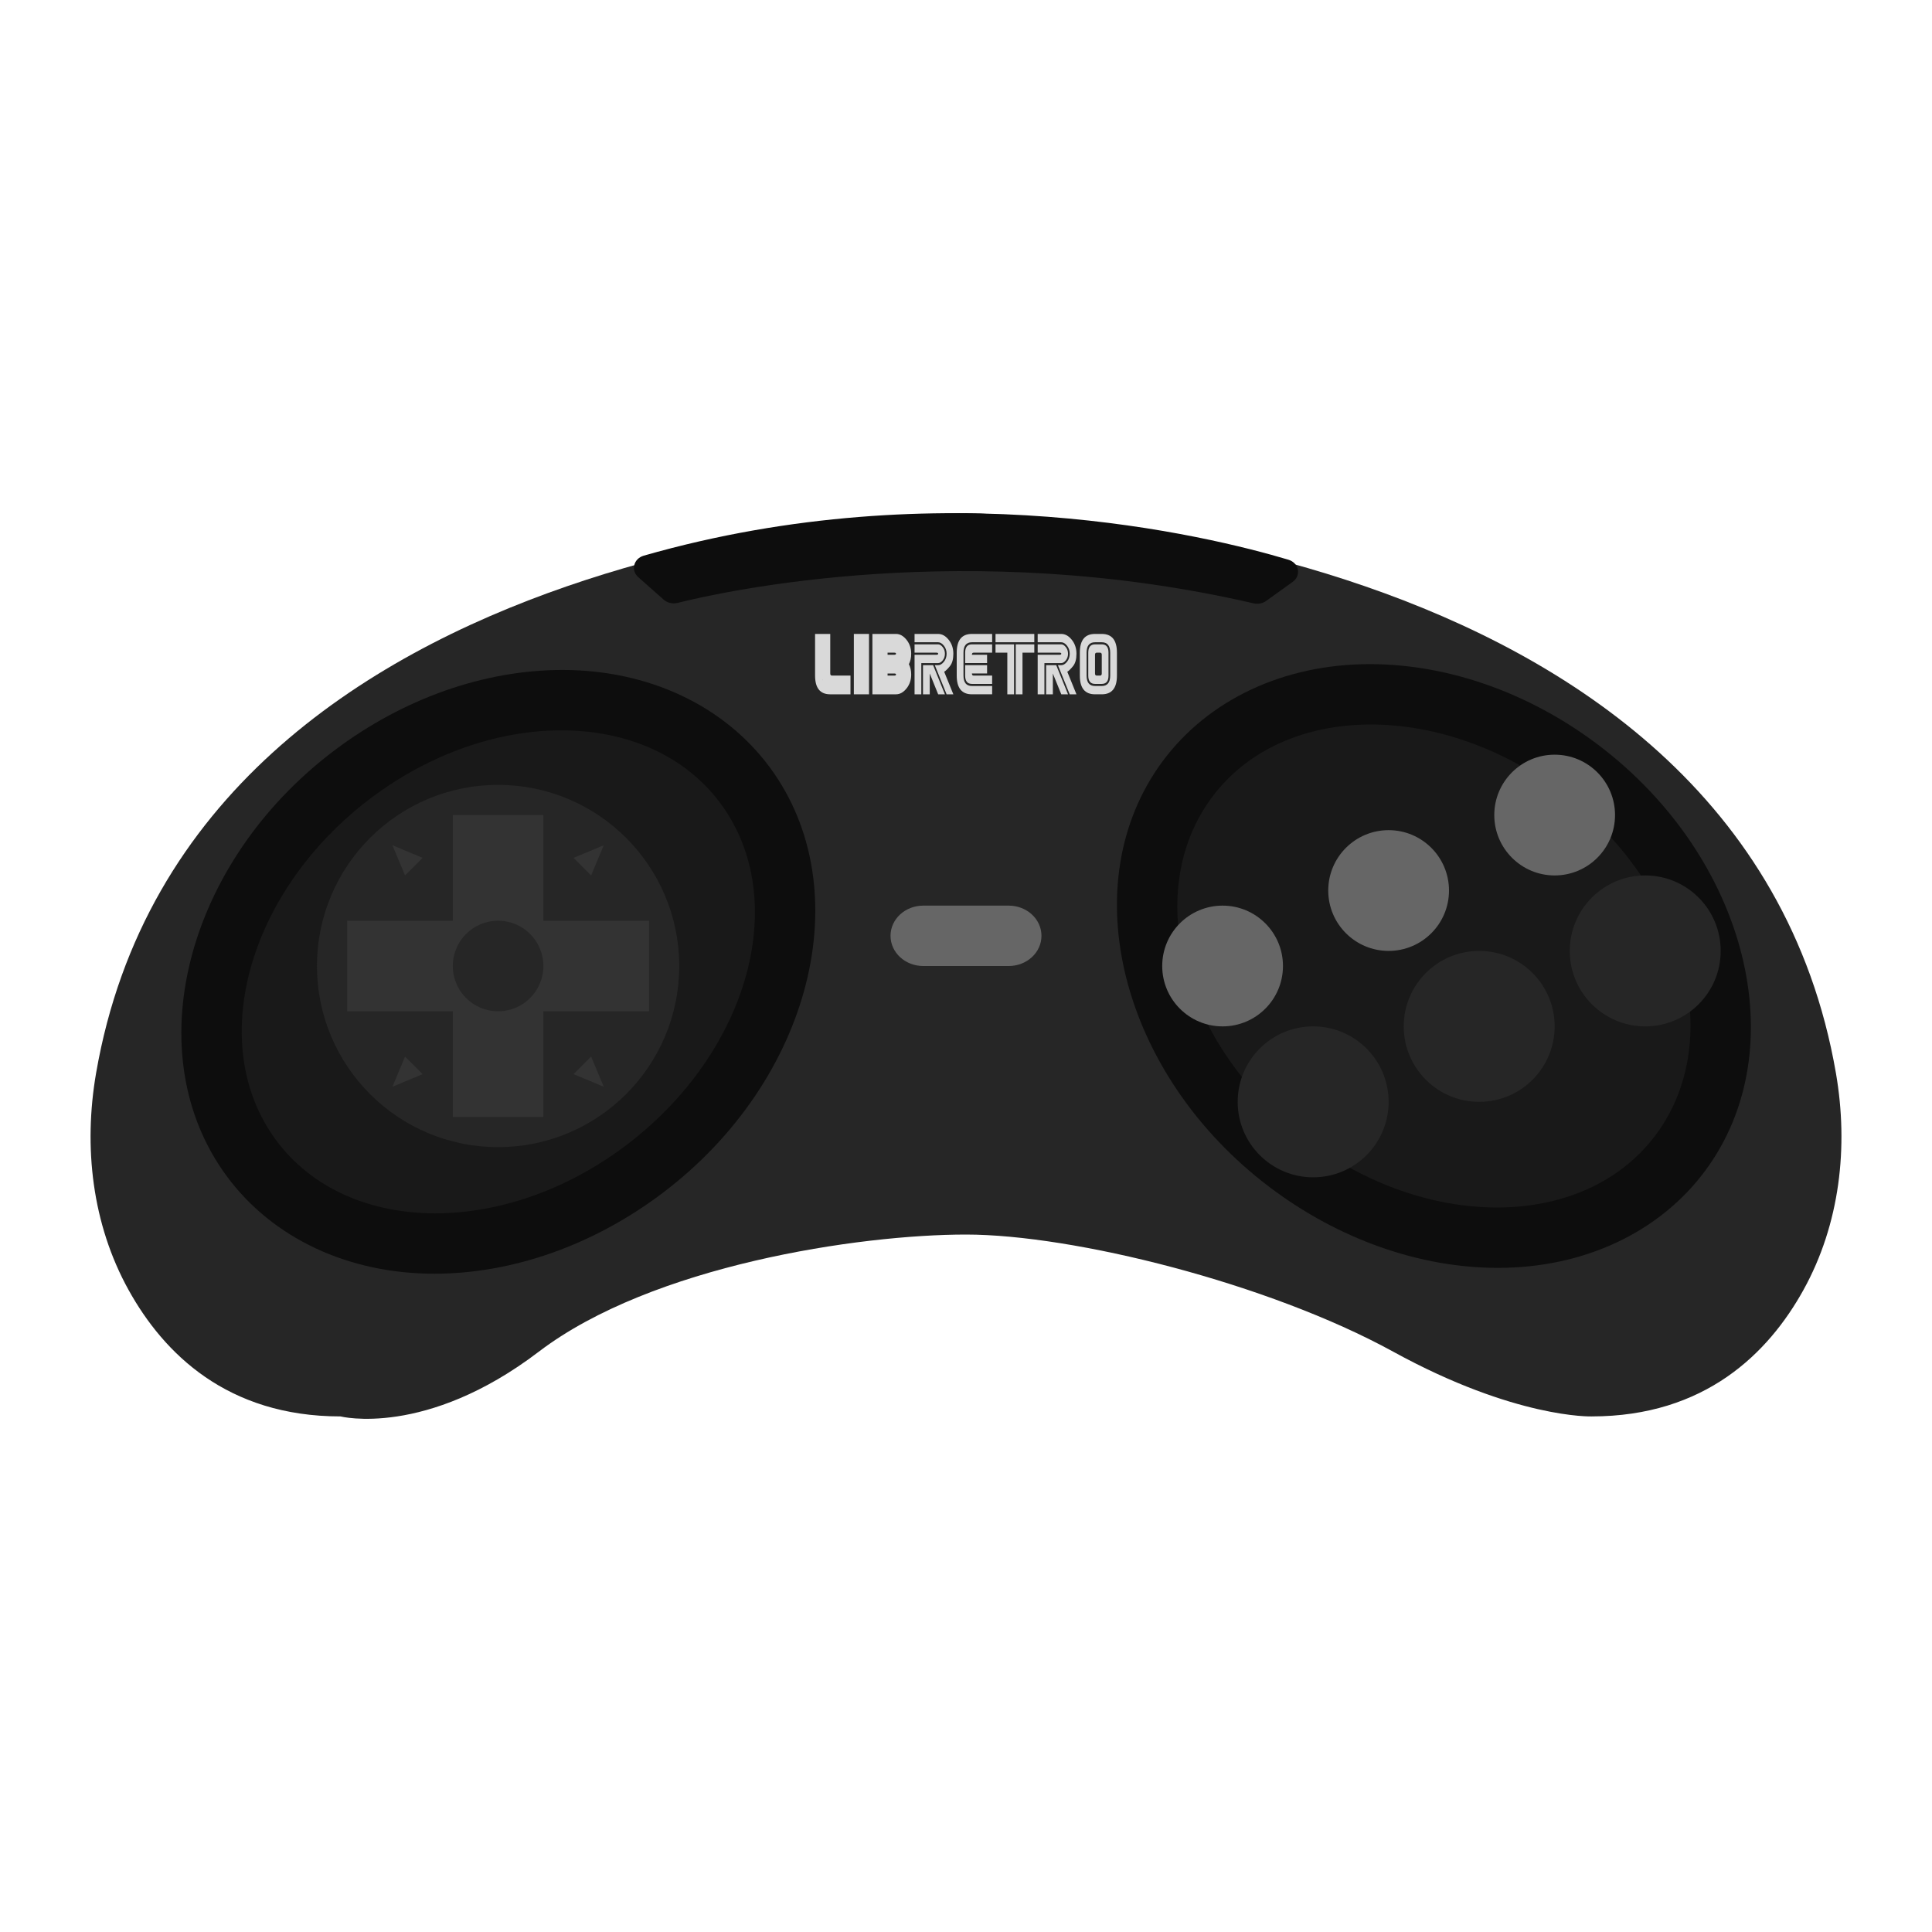 <?xml version="1.0" encoding="UTF-8" standalone="no"?>
<svg
   xmlns:dc="http://purl.org/dc/elements/1.1/"
   xmlns:cc="http://creativecommons.org/ns#"
   xmlns:rdf="http://www.w3.org/1999/02/22-rdf-syntax-ns#"
   xmlns:svg="http://www.w3.org/2000/svg"
   xmlns="http://www.w3.org/2000/svg"
   xmlns:sodipodi="http://sodipodi.sourceforge.net/DTD/sodipodi-0.dtd"
   xmlns:inkscape="http://www.inkscape.org/namespaces/inkscape"
   viewBox="0 0 341.333 341.333"
   height="341.333"
   width="341.333"
   xml:space="preserve"
   id="svg2"
   version="1.1"
   sodipodi:docname="Sega - 32X.svg"
   inkscape:version="0.92.2 (5c3e80d, 2017-08-06)"><sodipodi:namedview
     pagecolor="#ffffff"
     bordercolor="#666666"
     borderopacity="1"
     objecttolerance="10"
     gridtolerance="10"
     guidetolerance="10"
     inkscape:pageopacity="0"
     inkscape:pageshadow="2"
     inkscape:window-width="1024"
     inkscape:window-height="705"
     id="namedview77"
     showgrid="false"
     inkscape:pagecheckerboard="true"
     inkscape:zoom="0.69140623"
     inkscape:cx="170.66667"
     inkscape:cy="170.66667"
     inkscape:window-x="-8"
     inkscape:window-y="-8"
     inkscape:window-maximized="1"
     inkscape:current-layer="svg2" /><defs
     id="defs6"><clipPath
       id="clipPath18"
       clipPathUnits="userSpaceOnUse"><path
         id="path16"
         d="M 0,256 H 256 V 0 H 0 Z" /></clipPath><clipPath
       id="clipPath26"
       clipPathUnits="userSpaceOnUse"><path
         id="path24"
         d="M 4.008,196 H 251.992 V 60 H 4.008 Z" /></clipPath></defs><g
     id="g22"
     transform="matrix(1.333,0,0,-1.333,0,341.333)" /><path
     id="path38"
     style="fill:#262626;fill-opacity:1;fill-rule:nonzero;stroke:none;stroke-width:1.333"
     d="m 170.667,90.667 c 0,0 -136.821,1.476 -153.689,98.915 -2.26,13.052 -0.703,26.701 5.743,38.329 6.189,11.167 17.389,22.332 37.432,22.332 0,0 15.017,3.813 35.04,-11.437 20.021,-15.249 56.587,-20.695 75.475,-20.695 18.888,0 53.356,8.555 75.475,20.695 21.611,11.861 35.04,11.437 35.04,11.437 20.043,0 31.243,-11.165 37.432,-22.332 6.445,-11.628 8.003,-25.277 5.743,-38.329 C 307.488,92.143 170.667,90.667 170.667,90.667"
     inkscape:connector-curvature="0" /><path
     id="path42"
     style="fill:#0d0d0d;fill-opacity:1;fill-rule:nonzero;stroke:none;stroke-width:1.333"
     d="m 99.355,118.364 h -0.001 c -13.819,10e-4 -28.123,5.049 -40.277,14.215 -26.436,19.935 -34.951,53.701 -18.98,75.271 8.084,10.919 21.436,17.181 36.631,17.181 13.816,0 28.119,-5.048 40.276,-14.215 26.436,-19.935 34.949,-53.701 18.98,-75.271 -8.085,-10.919 -21.435,-17.181 -36.628,-17.181"
     inkscape:connector-curvature="0" /><path
     id="path46"
     style="fill:#191919;fill-opacity:1;fill-rule:nonzero;stroke:none;stroke-width:1.333"
     d="m 99.167,129.031 c 11.469,-0.001 21.791,4.332 28.159,12.956 12.485,16.912 5.017,43.924 -16.68,60.333 -10.632,8.04 -22.712,12.044 -33.733,12.044 -11.469,0 -21.792,-4.332 -28.159,-12.956 -12.485,-16.912 -5.017,-43.924 16.679,-60.333 10.633,-8.04 22.713,-12.043 33.735,-12.044"
     inkscape:connector-curvature="0" /><path
     id="path50"
     style="fill:#0d0d0d;fill-opacity:1;fill-rule:nonzero;stroke:none;stroke-width:1.333"
     d="m 242.018,117.333 c -15.193,0 -28.543,6.263 -36.628,17.181 -15.969,21.569 -7.456,55.336 18.98,75.271 12.157,9.167 26.46,14.215 40.276,14.215 15.195,0 28.547,-6.263 36.631,-17.181 15.971,-21.569 7.456,-55.336 -18.98,-75.271 -12.155,-9.165 -26.459,-14.213 -40.277,-14.215 z"
     inkscape:connector-curvature="0" /><path
     id="path54"
     style="fill:#191919;fill-opacity:1;fill-rule:nonzero;stroke:none;stroke-width:1.333"
     d="m 242.206,128 c 11.021,0.001 23.101,4.004 33.735,12.044 21.696,16.409 29.164,43.421 16.679,60.333 -6.367,8.624 -16.689,12.956 -28.159,12.956 -11.021,0 -23.101,-4.004 -33.733,-12.044 -21.697,-16.409 -29.165,-43.421 -16.68,-60.333 6.368,-8.624 16.689,-12.957 28.159,-12.956"
     inkscape:connector-curvature="0" /><path
     id="path58"
     style="fill:#262626;fill-opacity:1;fill-rule:nonzero;stroke:none;stroke-width:1.333"
     d="m 120,170.667 c 0,17.673 -14.327,32 -32,32 -17.673,0 -32,-14.327 -32,-32 0,-17.673 14.327,-32 32,-32 17.673,0 32,14.327 32,32"
     inkscape:connector-curvature="0" /><path
     id="path62"
     style="fill:#333333;fill-opacity:1;fill-rule:nonzero;stroke:none;stroke-width:1.333"
     d="M 114.667,162.667 H 96 V 144 h -16 v 18.667 H 61.333 v 16 h 18.667 v 18.667 h 16 v -18.667 h 18.667 z"
     inkscape:connector-curvature="0" /><path
     id="path66"
     style="fill:#333333;fill-opacity:1;fill-rule:nonzero;stroke:none;stroke-width:1.333"
     d="m 106.667,149.333 -5.333,2.229 3.104,3.104 z"
     inkscape:connector-curvature="0" /><path
     id="path70"
     style="fill:#333333;fill-opacity:1;fill-rule:nonzero;stroke:none;stroke-width:1.333"
     d="m 69.333,149.333 5.333,2.229 -3.104,3.104 z"
     inkscape:connector-curvature="0" /><path
     id="path74"
     style="fill:#333333;fill-opacity:1;fill-rule:nonzero;stroke:none;stroke-width:1.333"
     d="m 69.333,192 5.333,-2.229 -3.104,-3.104 z"
     inkscape:connector-curvature="0" /><path
     id="path78"
     style="fill:#333333;fill-opacity:1;fill-rule:nonzero;stroke:none;stroke-width:1.333"
     d="m 106.667,192 -5.333,-2.229 3.104,-3.104 z"
     inkscape:connector-curvature="0" /><path
     id="path82"
     style="fill:#262626;fill-opacity:1;fill-rule:nonzero;stroke:none;stroke-width:1.333"
     d="m 96,170.667 c 0,4.419 -3.581,8 -8,8 -4.419,0 -8,-3.581 -8,-8 0,-4.419 3.581,-8 8,-8 4.419,0 8,3.581 8,8"
     inkscape:connector-curvature="0" /><path
     id="path86"
     style="fill:#666666;fill-opacity:1;fill-rule:nonzero;stroke:none;stroke-width:1.333"
     d="m 178.223,170.667 h -15.113 c -3.191,0 -5.777,-2.387 -5.777,-5.329 v -0.008 c 0,-2.943 2.587,-5.329 5.777,-5.329 h 15.113 c 3.191,0 5.776,2.387 5.776,5.329 v 0.008 c 0,2.943 -2.585,5.329 -5.776,5.329"
     inkscape:connector-curvature="0" /><path
     id="path90"
     style="fill:#262626;fill-opacity:1;fill-rule:nonzero;stroke:none;stroke-width:1.333"
     d="M 245.333,194.667 C 245.333,202.031 239.364,208 232,208 c -7.364,0 -13.333,-5.969 -13.333,-13.333 0,-7.364 5.969,-13.333 13.333,-13.333 7.364,0 13.333,5.969 13.333,13.333"
     inkscape:connector-curvature="0" /><path
     id="path94"
     style="fill:#262626;fill-opacity:1;fill-rule:nonzero;stroke:none;stroke-width:1.333"
     d="m 274.667,181.333 c 0,7.364 -5.969,13.333 -13.333,13.333 -7.364,0 -13.333,-5.969 -13.333,-13.333 0,-7.364 5.969,-13.333 13.333,-13.333 7.364,0 13.333,5.969 13.333,13.333"
     inkscape:connector-curvature="0" /><path
     id="path98"
     style="fill:#262626;fill-opacity:1;fill-rule:nonzero;stroke:none;stroke-width:1.333"
     d="m 304,168 c 0,7.364 -5.969,13.333 -13.333,13.333 -7.364,0 -13.333,-5.969 -13.333,-13.333 0,-7.364 5.969,-13.333 13.333,-13.333 7.364,0 13.333,5.969 13.333,13.333"
     inkscape:connector-curvature="0" /><path
     id="path102"
     style="fill:#666666;fill-opacity:1;fill-rule:nonzero;stroke:none;stroke-width:1.333"
     d="m 226.667,170.667 c 0,5.891 -4.776,10.667 -10.667,10.667 -5.891,0 -10.667,-4.776 -10.667,-10.667 0,-5.891 4.776,-10.667 10.667,-10.667 5.891,0 10.667,4.776 10.667,10.667"
     inkscape:connector-curvature="0" /><path
     id="path106"
     style="fill:#666666;fill-opacity:1;fill-rule:nonzero;stroke:none;stroke-width:1.333"
     d="m 256,157.333 c 0,5.891 -4.776,10.667 -10.667,10.667 -5.891,0 -10.667,-4.776 -10.667,-10.667 0,-5.891 4.776,-10.667 10.667,-10.667 5.891,0 10.667,4.776 10.667,10.667"
     inkscape:connector-curvature="0" /><path
     id="path110"
     style="fill:#666666;fill-opacity:1;fill-rule:nonzero;stroke:none;stroke-width:1.333"
     d="m 285.333,144 c 0,5.891 -4.776,10.667 -10.667,10.667 C 268.776,154.667 264,149.891 264,144 c 0,-5.891 4.776,-10.667 10.667,-10.667 5.891,0 10.667,4.776 10.667,10.667"
     inkscape:connector-curvature="0" /><path
     id="path114"
     style="fill:#0d0d0d;fill-opacity:1;fill-rule:nonzero;stroke:none;stroke-width:1.333"
     d="m 119.702,106.517 c 8.165,-2.044 51.219,-11.595 101.776,0.077 0.768,0.177 1.587,0.027 2.205,-0.417 l 4.688,-3.363 c 1.571,-1.127 1.148,-3.361 -0.76,-3.931 -14.144,-4.225 -61.277,-15.763 -113.864,-0.715 -1.807,0.517 -2.34,2.596 -0.991,3.791 l 4.493,3.981 c 0.644,0.572 1.58,0.795 2.452,0.576"
     inkscape:connector-curvature="0" /><path
     id="path118"
     style="fill:#d9d9d9;fill-opacity:1;fill-rule:nonzero;stroke:none;stroke-width:1.333"
     d="m 166.942,122.667 h -1.192 l -1.489,-3.679 v 3.679 h -1.192 v -5.149 h 1.788 z m 0,-7.172 c 0,0.457 -0.131,0.848 -0.392,1.171 -0.261,0.323 -0.528,0.484 -0.8,0.484 h -2.98 v 5.517 h -1.191 v -6.988 h 3.873 c 0.199,0 0.297,-0.061 0.297,-0.184 0,-0.123 -0.099,-0.184 -0.297,-0.184 h -3.873 v -1.472 H 165.75 c 0.272,0 0.539,0.164 0.8,0.491 0.261,0.327 0.392,0.716 0.392,1.165 m 1.489,0 c 0,0.964 -0.2,1.693 -0.6,2.188 -0.401,0.495 -0.74,0.828 -1.019,0.999 l 1.619,3.985 h -1.192 l -2.085,-5.149 h 0.596 c 0.351,0 0.687,-0.199 1.008,-0.595 0.321,-0.396 0.481,-0.872 0.481,-1.428 0,-0.548 -0.16,-1.023 -0.481,-1.423 -0.321,-0.4 -0.657,-0.601 -1.008,-0.601 h -4.171 V 112 H 165.75 c 0.683,0 1.3,0.343 1.852,1.029 0.553,0.687 0.829,1.508 0.829,2.465"
     inkscape:connector-curvature="0" /><path
     id="path122"
     style="fill:#d9d9d9;fill-opacity:1;fill-rule:nonzero;stroke:none;stroke-width:1.333"
     d="m 169.028,115.31 c 0,-2.207 0.893,-3.311 2.681,-3.311 h 3.576 v 1.472 h -3.576 c -0.993,0 -1.489,0.612 -1.489,1.839 v 4.045 c 0,1.227 0.496,1.84 1.489,1.84 h 3.576 v 1.471 h -3.576 c -1.788,0 -2.681,-1.103 -2.681,-3.311 z"
     inkscape:connector-curvature="0" /><path
     id="path126"
     style="fill:#d9d9d9;fill-opacity:1;fill-rule:nonzero;stroke:none;stroke-width:1.333"
     d="m 170.517,117.149 v -1.839 c 0,-0.981 0.397,-1.472 1.192,-1.472 h 3.575 v 1.472 h -3.277 c -0.199,0 -0.297,0.123 -0.297,0.368 h 2.681 v 1.471 z"
     inkscape:connector-curvature="0" /><path
     id="path130"
     style="fill:#d9d9d9;fill-opacity:1;fill-rule:nonzero;stroke:none;stroke-width:1.333"
     d="m 170.517,117.517 h 3.873 v 1.471 h -2.681 c 0,0.245 0.099,0.368 0.297,0.368 h 3.277 v 1.472 h -3.575 c -0.795,0 -1.192,-0.491 -1.192,-1.472 z"
     inkscape:connector-curvature="0" /><path
     id="path134"
     style="fill:#d9d9d9;fill-opacity:1;fill-rule:nonzero;stroke:none;stroke-width:1.333"
     d="m 179.456,113.839 h 3.277 v 1.471 h -2.085 v 7.357 h -1.192 z m -0.297,0 v 8.828 h -1.192 v -7.357 h -2.087 v -1.471 z m 3.575,-0.368 h -6.853 v -1.471 h 6.853 z"
     inkscape:connector-curvature="0" /><path
     id="path138"
     style="fill:#d9d9d9;fill-opacity:1;fill-rule:nonzero;stroke:none;stroke-width:1.333"
     d="m 188.693,122.667 h -1.192 l -1.489,-3.679 v 3.679 h -1.192 v -5.149 h 1.788 z m 0,-7.172 c 0,0.457 -0.131,0.848 -0.392,1.171 -0.261,0.323 -0.528,0.484 -0.8,0.484 h -2.98 v 5.517 h -1.191 v -6.988 h 3.873 c 0.199,0 0.297,-0.061 0.297,-0.184 0,-0.123 -0.099,-0.184 -0.297,-0.184 h -3.873 v -1.472 h 4.171 c 0.272,0 0.539,0.164 0.8,0.491 0.261,0.327 0.392,0.716 0.392,1.165 m 1.489,0 c 0,0.964 -0.2,1.693 -0.6,2.188 -0.401,0.495 -0.74,0.828 -1.019,0.999 l 1.619,3.985 h -1.192 l -2.085,-5.149 h 0.596 c 0.351,0 0.687,-0.199 1.008,-0.595 0.321,-0.396 0.481,-0.872 0.481,-1.428 0,-0.548 -0.16,-1.023 -0.481,-1.423 -0.321,-0.4 -0.657,-0.601 -1.008,-0.601 h -4.171 V 112 h 4.171 c 0.683,0 1.3,0.343 1.852,1.029 0.553,0.687 0.829,1.508 0.829,2.465"
     inkscape:connector-curvature="0" /><path
     id="path142"
     style="fill:#d9d9d9;fill-opacity:1;fill-rule:nonzero;stroke:none;stroke-width:1.333"
     d="m 194.652,115.678 c 0,-0.245 -0.099,-0.368 -0.297,-0.368 h -0.596 c -0.199,0 -0.299,0.123 -0.299,0.368 v 3.311 c 0,0.245 0.1,0.368 0.299,0.368 h 0.596 c 0.199,0 0.297,-0.123 0.297,-0.368 z m 1.192,-0.368 v 4.047 c 0,0.98 -0.397,1.471 -1.192,1.471 h -1.192 c -0.795,0 -1.192,-0.491 -1.192,-1.471 v -4.047 c 0,-0.98 0.397,-1.471 1.192,-1.471 h 1.192 c 0.795,0 1.192,0.491 1.192,1.471 m 0.297,0 c 0,-1.225 -0.496,-1.839 -1.489,-1.839 h -1.192 c -0.993,0 -1.489,0.613 -1.489,1.839 v 4.047 c 0,1.225 0.496,1.839 1.489,1.839 h 1.192 c 0.993,0 1.489,-0.613 1.489,-1.839 z m 1.192,0 v 4.047 c 0,2.207 -0.893,3.309 -2.681,3.309 h -1.192 c -1.788,0 -2.681,-1.103 -2.681,-3.309 v -4.047 c 0,-2.207 0.893,-3.311 2.681,-3.311 h 1.192 c 1.788,0 2.681,1.104 2.681,3.311"
     inkscape:connector-curvature="0" /><path
     id="path146"
     style="fill:#d9d9d9;fill-opacity:1;fill-rule:nonzero;stroke:none;stroke-width:1.333"
     d="m 145.301,120.193 c -0.009,-0.032 -0.016,-0.068 -0.024,-0.101 h 0.024 z m 1.679,-0.837 c -0.199,0 -0.297,-0.123 -0.297,-0.368 v -6.988 h -2.681 v 7.356 c 0,2.207 0.893,3.311 2.681,3.311 h 3.575 v -3.311 z"
     inkscape:connector-curvature="0" /><path
     inkscape:connector-curvature="0"
     d="m 150.852,122.667 h 2.681 V 112 H 150.852 Z"
     style="fill:#d9d9d9;fill-opacity:1;fill-rule:nonzero;stroke:none;stroke-width:1.333"
     id="path148" /><path
     id="path152"
     style="fill:#d9d9d9;fill-opacity:1;fill-rule:nonzero;stroke:none;stroke-width:1.333"
     d="m 158.003,115.678 h -1.192 v -0.368 h 1.192 c 0.199,0 0.297,0.061 0.297,0.184 0,0.123 -0.099,0.184 -0.297,0.184 m 0,3.679 h -1.192 v -0.368 h 1.192 c 0.199,0 0.297,0.061 0.297,0.184 0,0.123 -0.099,0.184 -0.297,0.184 m 2.98,-3.863 c 0,-0.956 -0.277,-1.777 -0.829,-2.464 -0.553,-0.687 -1.171,-1.031 -1.853,-1.031 h -4.171 v 10.667 h 4.171 c 0.683,0 1.3,-0.343 1.853,-1.029 0.552,-0.687 0.829,-1.508 0.829,-2.464 0,-0.695 -0.136,-1.304 -0.408,-1.827 0.272,-0.524 0.408,-1.141 0.408,-1.852"
     inkscape:connector-curvature="0" /></svg>